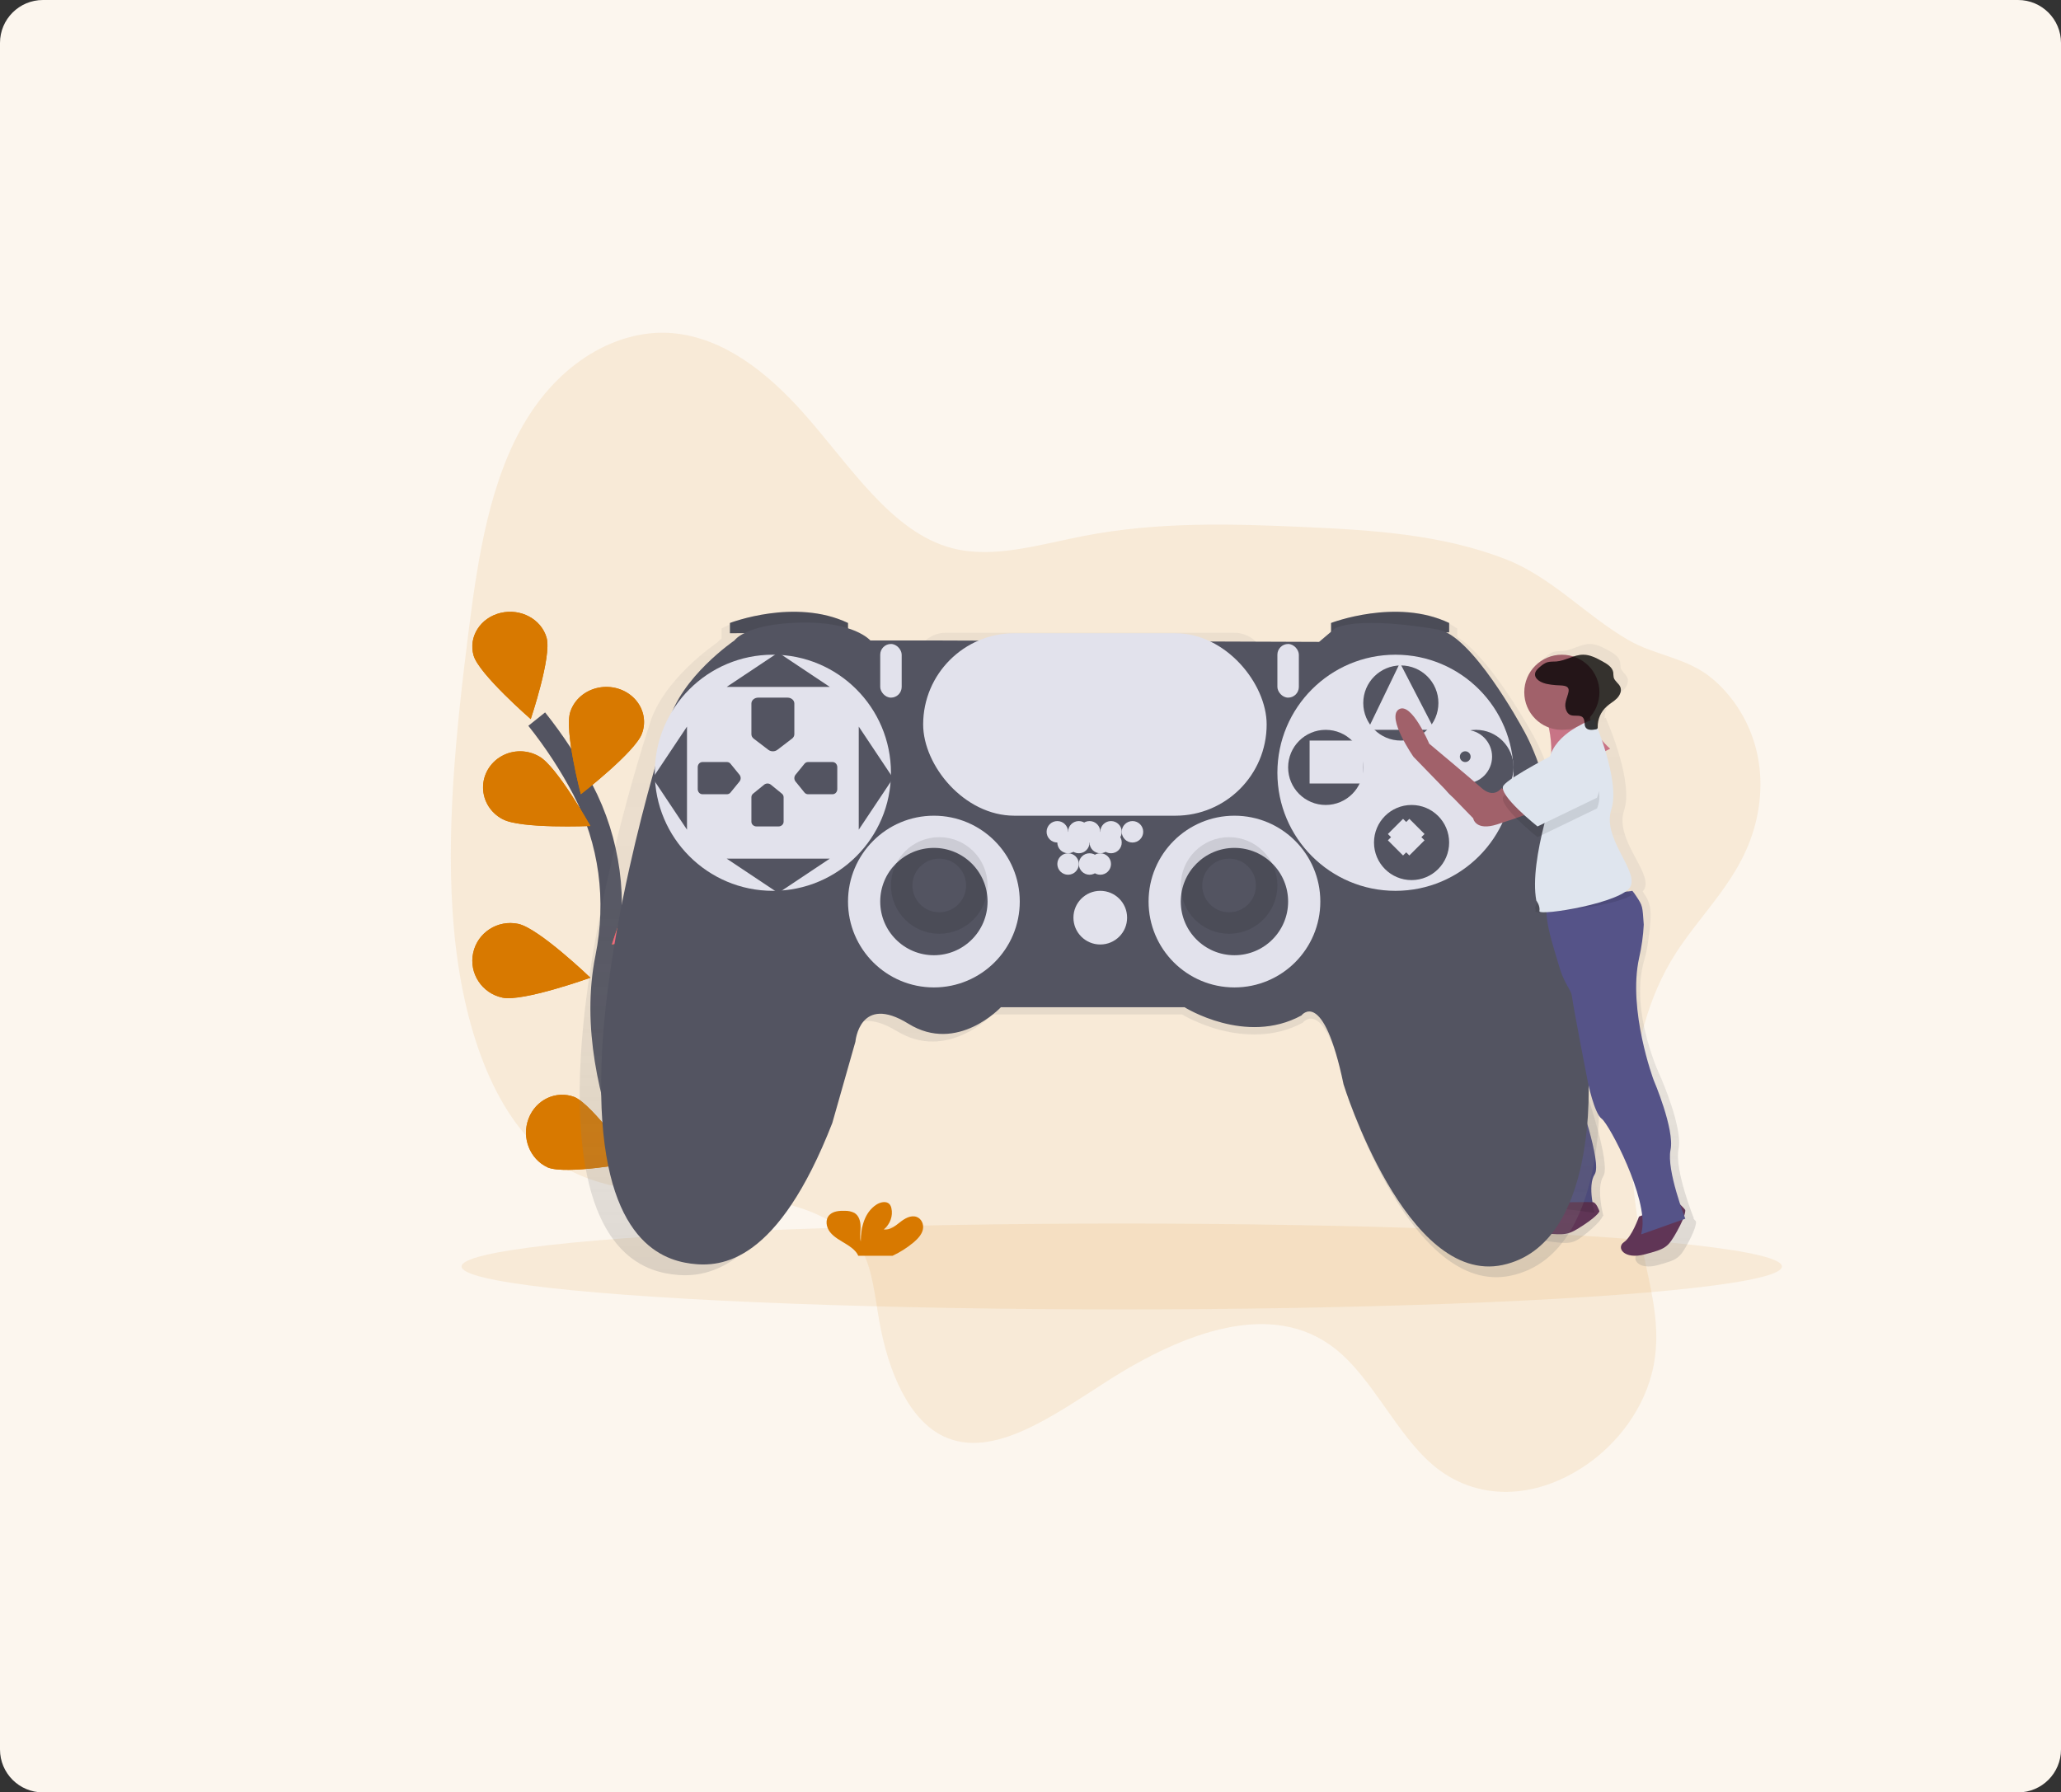 <?xml version="1.0" encoding="UTF-8"?>
<svg width="192px" height="167px" viewBox="0 0 192 167" version="1.1" xmlns="http://www.w3.org/2000/svg" xmlns:xlink="http://www.w3.org/1999/xlink">
    <rect x="0" y="0" width="192" height="167" fill="#333333" stroke="none"/>
    <title>56FBDC88-A47F-4907-8BEB-44882317EB5C</title>
    <defs>
        <linearGradient x1="49.992%" y1="99.981%" x2="49.992%" y2="-0.009%" id="linearGradient-1">
            <stop stop-color="#808080" stop-opacity="0.25" offset="0%"></stop>
            <stop stop-color="#808080" stop-opacity="0.12" offset="54%"></stop>
            <stop stop-color="#808080" stop-opacity="0.1" offset="100%"></stop>
        </linearGradient>
        <linearGradient x1="50.001%" y1="100.008%" x2="50.001%" y2="0%" id="linearGradient-2">
            <stop stop-color="#808080" stop-opacity="0.25" offset="0%"></stop>
            <stop stop-color="#808080" stop-opacity="0.12" offset="54%"></stop>
            <stop stop-color="#808080" stop-opacity="0.1" offset="100%"></stop>
        </linearGradient>
    </defs>
    <g id="Web" stroke="none" stroke-width="1" fill="none" fill-rule="evenodd">
        <g id="Dashboard-Main-(No-wallet)" transform="translate(-1072, -569)">
            <g id="Group-28" transform="translate(280, 545)">
                <g id="Group-26-Copy-3" transform="translate(768, 0)">
                    <g id="Group-13" transform="translate(24, 24)">
                        <path d="M4,0 L188,0 C190.209,1.48469752e-14 192,1.791 192,4 L192,163 C192,165.209 190.209,167 188,167 L4,167 C1.791,167 -1.73547709e-16,165.209 0,163 L0,4 C-7.1463071e-16,1.791 1.791,-3.82769592e-17 4,0 Z" id="Rectangle" fill="#FCF6EE"></path>
                        <path d="M155.627,89.604 C150.784,97.921 151.444,109.104 153.33,117.891 C153.961,120.833 154.695,123.932 154.041,127.258 C153.242,131.32 150.557,134.552 147.866,136.423 C142.96,139.836 137.435,139.86 133.478,136.488 C130.06,133.573 127.872,128.411 124.377,125.657 C118.528,121.049 110.329,124.091 103.166,128.666 C98.098,131.902 92.512,135.985 87.931,133.839 C84.707,132.329 82.765,127.915 81.913,123.085 C81.5,120.754 81.274,118.201 80.26,116.439 C79.656,115.392 78.813,114.7 77.936,114.137 C69.926,108.996 58.862,113.673 51.156,107.829 C45.95,103.882 43.108,95.565 42.295,86.623 C41.482,77.68 42.48,68.073 43.681,58.604 C44.535,51.879 45.654,44.672 49.008,39.144 C52.556,33.296 58.023,30.603 62.719,31.047 C67.415,31.492 71.44,34.646 74.887,38.525 C79.194,43.375 83.043,49.604 88.711,51.078 C92.571,52.082 96.835,50.735 100.972,49.935 C107.888,48.599 114.677,48.797 121.416,49.1 C127.868,49.39 134.358,49.786 140.329,52.127 C144.554,53.783 147.752,57.35 151.687,59.63 C154.248,61.116 157.168,61.249 159.541,63.253 C162.466,65.722 164.949,70.341 163.643,76.273 C162.401,81.916 158.203,85.19 155.627,89.604 Z" id="Path" fill="#D87900" opacity="0.1"></path>
                        <path d="M63,116 C63,116 53.898,101.886 56.452,89.222 C57.525,83.907 56.835,78.407 54.288,73.552 C53.075,71.25 51.64,69.057 50,67" id="Path" stroke="#535461" stroke-width="2"></path>
                        <path d="M50.921,59.424 C51.414,61.155 49.443,67 49.443,67 C49.443,67 44.611,62.801 44.117,61.069 C43.622,59.337 44.744,57.564 46.623,57.108 C48.502,56.652 50.426,57.686 50.921,59.418 L50.921,59.424 Z" id="Path" fill="#D87900"></path>
                        <path d="M59.808,68.335 C59.202,70.05 54.11,74 54.11,74 C54.11,74 52.532,68.006 53.139,66.291 C53.518,65.166 54.518,64.318 55.756,64.072 C56.994,63.826 58.279,64.22 59.118,65.102 C59.957,65.985 60.221,67.22 59.808,68.335 Z" id="Path" fill="#D87900"></path>
                        <path d="M64.869,85.76 C63.439,86.964 57,88 57,88 C57,88 58.859,82.01 60.29,80.8 C61.724,79.62 63.881,79.762 65.133,81.118 C66.385,82.475 66.267,84.542 64.868,85.76 L64.869,85.76 Z" id="Path" fill="#D87900"></path>
                        <path d="M64.258,99.461 C63.078,100.91 57,103 57,103 C57,103 57.764,96.691 58.944,95.243 C60.127,93.806 62.265,93.582 63.727,94.743 C65.189,95.903 65.427,98.012 64.258,99.461 Z" id="Path" fill="#D87900"></path>
                        <path d="M46.833,76.326 C48.493,77.239 55,76.96 55,76.96 C55,76.96 51.884,71.386 50.226,70.477 C49.149,69.85 47.808,69.84 46.722,70.453 C45.637,71.065 44.977,72.202 45.001,73.423 C45.024,74.644 45.725,75.757 46.833,76.33 L46.833,76.326 Z" id="Path" fill="#D87900"></path>
                        <path d="M46.803,92.951 C48.715,93.357 55,91.095 55,91.095 C55,91.095 50.196,86.485 48.28,86.078 C46.368,85.673 44.487,86.883 44.079,88.781 C43.671,90.679 44.89,92.545 46.803,92.95 L46.803,92.951 Z" id="Path" fill="#D87900"></path>
                        <path d="M51.008,108.765 C52.736,109.489 59,108.308 59,108.308 C59,108.308 55.238,102.932 53.51,102.208 C51.802,101.566 49.915,102.456 49.242,104.221 C48.568,105.985 49.349,107.992 51.009,108.76 L51.008,108.765 Z" id="Path" fill="#D87900"></path>
                        <path d="M50.921,59.424 C51.414,61.155 49.443,67 49.443,67 C49.443,67 44.611,62.801 44.117,61.069 C43.622,59.337 44.744,57.564 46.623,57.108 C48.502,56.652 50.426,57.686 50.921,59.418 L50.921,59.424 Z" id="Path" fill="#D87900"></path>
                        <path d="M59.808,68.335 C59.202,70.05 54.11,74 54.11,74 C54.11,74 52.532,68.006 53.139,66.291 C53.518,65.166 54.518,64.318 55.756,64.072 C56.994,63.826 58.279,64.22 59.118,65.102 C59.957,65.985 60.221,67.22 59.808,68.335 Z" id="Path" fill="#D87900"></path>
                        <path d="M64.869,85.76 C63.439,86.964 57,88 57,88 C57,88 58.859,82.01 60.29,80.8 C61.724,79.62 63.881,79.762 65.133,81.118 C66.385,82.475 66.267,84.542 64.868,85.76 L64.869,85.76 Z" id="Path" fill="#FC6681"></path>
                        <path d="M64.258,99.461 C63.078,100.91 57,103 57,103 C57,103 57.764,96.691 58.944,95.243 C60.127,93.806 62.265,93.582 63.727,94.743 C65.189,95.903 65.427,98.012 64.258,99.461 Z" id="Path" fill="#FC6681"></path>
                        <path d="M46.833,76.326 C48.493,77.239 55,76.96 55,76.96 C55,76.96 51.884,71.386 50.226,70.477 C49.149,69.85 47.808,69.84 46.722,70.453 C45.637,71.065 44.977,72.202 45.001,73.423 C45.024,74.644 45.725,75.757 46.833,76.33 L46.833,76.326 Z" id="Path" fill="#D87900"></path>
                        <path d="M46.803,92.951 C48.715,93.357 55,91.095 55,91.095 C55,91.095 50.196,86.485 48.28,86.078 C46.368,85.673 44.487,86.883 44.079,88.781 C43.671,90.679 44.89,92.545 46.803,92.95 L46.803,92.951 Z" id="Path" fill="#D87900"></path>
                        <path d="M51.008,108.765 C52.736,109.489 59,108.308 59,108.308 C59,108.308 55.238,102.932 53.51,102.208 C51.802,101.566 49.915,102.456 49.242,104.221 C48.568,105.985 49.349,107.992 51.009,108.76 L51.008,108.765 Z" id="Path" fill="#D87900"></path>
                        <ellipse id="Oval" fill="#D87900" opacity="0.1" cx="104.5" cy="118" rx="61.5" ry="4"></ellipse>
                        <path d="M157.996,113.813 C157.996,113.813 157.893,113.676 157.751,113.523 L157.792,113.509 C157.792,113.509 155.966,108.957 156.373,107.034 C156.779,105.112 154.749,100.459 154.749,100.459 C154.749,100.459 151.755,94.343 153.172,89.463 C153.334,88.888 153.456,88.303 153.538,87.711 C153.962,84.821 153.812,84.225 153.102,83.169 L153.024,83.055 C153.112,82.97 153.181,82.868 153.227,82.756 C153.836,81.137 150.388,78.203 151.305,75.471 C152.152,72.939 149.948,67.714 149.621,66.962 L149.621,66.962 L149.583,66.877 L149.473,66.913 C149.492,66.26 149.749,65.637 150.197,65.161 L150.218,65.141 C150.522,64.861 150.892,64.656 151.177,64.356 L151.194,64.337 C151.222,64.31 151.251,64.283 151.278,64.255 C151.561,63.959 151.754,63.521 151.6,63.141 C151.461,62.794 151.07,62.582 150.978,62.22 C150.955,62.057 150.942,61.893 150.937,61.728 C150.862,61.218 150.365,60.898 149.913,60.645 C149.352,60.329 148.762,60.008 148.114,60 C147.236,60 146.451,60.587 145.58,60.659 C145.283,60.685 144.975,60.649 144.694,60.748 C144.479,60.837 144.282,60.963 144.112,61.12 C144.011,61.199 143.917,61.284 143.828,61.375 C143.631,61.559 143.463,61.776 143.471,62.036 C143.485,62.226 143.574,62.403 143.719,62.527 C143.151,63.298 142.953,64.28 143.18,65.21 C143.407,66.14 144.035,66.922 144.894,67.346 C144.905,67.416 144.915,67.488 144.925,67.563 C145.053,68.521 145.128,69.876 144.787,70.937 C143.33,71.686 141.06,72.907 140.653,73.449 C140.589,73.542 140.57,73.658 140.599,73.766 C140.588,73.816 140.585,73.868 140.592,73.918 C140.273,73.991 139.85,73.918 139.334,73.449 C138.117,72.336 134.263,68.997 134.263,68.997 C134.263,68.997 132.539,64.748 131.321,65.553 C130.103,66.358 132.741,70.308 132.741,70.308 L138.515,76.482 C138.515,76.482 138.718,77.797 140.848,77.089 C141.551,76.856 142.187,76.633 142.724,76.44 L142.852,76.548 C142.372,79.347 142.124,83.077 143.893,84.172 C144.031,84.355 144.131,84.564 144.187,84.786 C144.178,84.82 144.169,84.854 144.162,84.887 C144.026,85.446 143.94,86.015 143.906,86.589 C143.572,87.349 143.419,88.176 143.457,89.005 L142.779,98.637 C142.779,98.637 142.678,100.761 143.388,102.38 C144.098,103.998 146.33,112.092 144.807,112.699 L144.952,112.718 C144.516,113.166 143.782,113.845 143.223,113.979 C142.373,114.18 142.611,115.479 144.494,115.696 C146.377,115.913 146.603,115.895 147.927,114.794 C149.094,113.824 149.279,113.391 149.306,113.298 L149.372,113.306 C149.372,113.306 148.662,110.676 149.372,109.564 C150.082,108.451 147.751,101.674 147.751,101.674 C147.731,100.808 147.763,99.942 147.846,99.08 C148.205,100.015 148.46,100.663 148.46,100.663 C148.46,100.663 149.069,103.597 149.779,104.107 C150.489,104.617 154.243,111.593 153.634,114.628 L153.564,114.981 L153.735,114.932 L153.751,114.932 C153.516,115.509 153.091,116.423 152.62,116.758 C151.91,117.269 152.62,118.377 154.446,117.871 C156.273,117.364 156.475,117.263 157.287,115.747 C158.099,114.23 157.996,113.813 157.996,113.813 Z" id="Path" fill="url(#linearGradient-1)"></path>
                        <path d="M143.771,87.537 L143.318,87 C142.855,87.827 142.634,88.759 142.679,89.698 L142.005,98.931 C142.005,98.931 141.904,100.967 142.61,102.519 C143.317,104.072 145.537,111.829 144.024,112.411 L148.559,113 C148.559,113 147.853,110.479 148.559,109.412 C149.266,108.345 146.944,101.848 146.944,101.848 C146.944,101.848 146.742,96.417 148.66,95.156 C150.577,93.894 143.771,87.537 143.771,87.537 Z" id="Path" fill="#555388"></path>
                        <path d="M144.741,112.036 C144.741,112.036 143.404,113.276 142.499,113.448 C141.594,113.62 141.847,114.722 143.857,114.907 C145.866,115.092 146.108,115.077 147.523,114.141 C148.937,113.205 149,112.853 149,112.853 C149,112.853 148.721,112.022 148.383,112.004 C148.045,111.986 144.741,112.036 144.741,112.036 Z" id="Path" fill="#603556"></path>
                        <path d="M144.07,87.828 L143.316,87 C142.854,87.827 142.633,88.759 142.678,89.698 L142.005,98.931 C142.005,98.931 141.904,100.967 142.609,102.519 C143.315,104.072 145.531,111.829 144.02,112.411 L148.547,113 C148.547,113 147.841,110.479 148.547,109.412 C149.252,108.345 146.935,101.848 146.935,101.848 C146.935,101.848 146.733,96.417 148.647,95.156 C150.561,93.894 144.07,87.828 144.07,87.828 Z" id="Path" fill="#000000" opacity="0.1"></path>
                        <path d="M148.965,101.021 C148.965,101.021 147.722,76.732 142.62,68.135 C142.62,68.135 138.879,61.331 135.753,59.347 L135.753,58.563 C130.651,55.046 124.373,58.563 124.373,58.563 L124.373,58.91 L123.065,59.996 L117.175,59.975 C116.635,59.328 115.833,58.953 114.988,58.954 L88.11,58.954 C87.315,58.953 86.557,59.284 86.019,59.866 L79.902,59.866 C79.902,59.866 79.541,59.448 78.594,59.028 L78.594,58.563 C73.492,55.046 67.214,58.563 67.214,58.563 L67.214,59.507 C67.065,59.605 66.933,59.726 66.822,59.866 C66.822,59.866 61.655,63.313 60.477,67.614 C60.477,67.614 54.133,86.564 54.002,101.412 C53.871,116.259 59.627,118.343 62.635,118.734 C65.642,119.125 71.005,118.606 76.238,105.453 L78.462,97.77 C78.462,97.77 78.854,93.211 83.563,96.077 C88.273,98.942 92.457,94.514 92.457,94.514 L110.117,94.514 C110.117,94.514 115.997,98.156 121.366,95.285 C121.366,95.285 123.459,92.55 125.421,101.797 C125.421,101.797 131.438,120.813 140.725,118.859 C150.011,116.905 148.965,101.021 148.965,101.021 Z" id="Path" fill="url(#linearGradient-2)"></path>
                        <path d="M68,59 L68,58.043 C68,58.043 74.069,55.696 79,58.043 L79,58.913 L68,59 Z" id="Path" fill="#535461"></path>
                        <path d="M124,59 L124,58.043 C124,58.043 130.069,55.696 135,58.043 L135,58.913 L124,59 Z" id="Path" fill="#535461"></path>
                        <path d="M68,59 L68,58.043 C68,58.043 74.069,55.696 79,58.043 L79,58.913 L68,59 Z" id="Path" fill="#000000" opacity="0.1"></path>
                        <path d="M124,59 L124,58.043 C124,58.043 130.069,55.696 135,58.043 L135,58.913 L124,59 Z" id="Path" fill="#000000" opacity="0.1"></path>
                        <path d="M87.037,59.676 L81.083,59.676 C81.083,59.676 79.563,57.878 74.496,58.007 C69.429,58.135 68.416,59.676 68.416,59.676 C68.416,59.676 63.412,63.08 62.272,67.319 C62.272,67.319 56.129,86.007 56.002,100.65 C55.875,115.292 61.449,117.347 64.362,117.733 C67.276,118.118 72.469,117.604 77.536,104.631 L79.69,97.053 C79.69,97.053 80.07,92.558 84.63,95.384 C89.19,98.209 93.244,93.842 93.244,93.842 L110.344,93.842 C110.344,93.842 116.044,97.439 121.238,94.613 C121.238,94.613 123.265,91.916 125.165,101.035 C125.165,101.035 130.992,119.788 139.985,117.861 C148.979,115.934 147.966,100.264 147.966,100.264 C147.966,100.264 146.762,76.31 141.822,67.832 C141.822,67.832 137.072,59.034 133.905,58.649 C133.905,58.649 127.065,57.364 124.405,58.52 L122.885,59.805 L87.037,59.676 Z" id="Path" fill="#535461"></path>
                        <circle id="Oval" fill="#E2E2EC" cx="72" cy="72" r="11"></circle>
                        <circle id="Oval" fill="#E2E2EC" cx="130" cy="72" r="11"></circle>
                        <path d="M73.781,68.821 L72.417,69.864 C72.178,70.045 71.82,70.045 71.581,69.864 L70.214,68.821 C70.079,68.718 70.001,68.57 70,68.415 L70,65.546 C70.001,65.244 70.284,65 70.633,65 L73.367,65 C73.535,65 73.696,65.057 73.815,65.16 C73.934,65.262 74,65.402 74,65.547 L74,68.412 C73.999,68.569 73.919,68.718 73.781,68.821 L73.781,68.821 Z" id="Path" fill="#535461"></path>
                        <path d="M72.836,73.943 L71.813,73.109 C71.633,72.964 71.365,72.964 71.186,73.109 L70.161,73.944 C70.059,74.026 70.001,74.144 70,74.269 L70,76.562 C70,76.679 70.05,76.79 70.139,76.872 C70.228,76.954 70.349,77 70.475,77 L72.525,77 C72.651,77 72.772,76.954 72.861,76.872 C72.95,76.79 73,76.679 73,76.563 L73,74.27 C72.999,74.144 72.939,74.025 72.836,73.943 Z" id="Path" fill="#535461"></path>
                        <path d="M68.056,73.838 L68.891,72.813 C69.036,72.633 69.036,72.365 68.891,72.186 L68.056,71.161 C67.974,71.059 67.855,71.001 67.731,71 L65.437,71 C65.195,71 65,71.213 65,71.475 L65,73.525 C65,73.651 65.046,73.772 65.128,73.861 C65.21,73.95 65.322,74 65.438,74 L67.732,74 C67.856,73.999 67.974,73.94 68.056,73.838 L68.056,73.838 Z" id="Path" fill="#535461"></path>
                        <path d="M74.942,73.839 L74.109,72.813 C73.964,72.634 73.964,72.365 74.109,72.186 L74.944,71.161 C75.026,71.059 75.145,71.001 75.269,71 L77.562,71 C77.679,71 77.79,71.05 77.872,71.139 C77.954,71.228 78,71.349 78,71.475 L78,73.525 C78,73.651 77.954,73.772 77.872,73.861 C77.79,73.95 77.679,74 77.563,74 L75.27,74 C75.144,74 75.025,73.941 74.942,73.839 L74.942,73.839 Z" id="Path" fill="#535461"></path>
                        <polygon id="Path" stroke="#535461" stroke-width="2" points="71 63 74 63 72.5 62"></polygon>
                        <polygon id="Path" stroke="#535461" stroke-width="2" points="71 81 74 81 72.5 82"></polygon>
                        <polygon id="Path" stroke="#535461" stroke-width="2" points="63 71 63 74 62 72.5"></polygon>
                        <polygon id="Path" stroke="#535461" stroke-width="2" points="81 71 81 74 82 72.5"></polygon>
                        <circle id="Oval" fill="#E2E2EC" cx="87" cy="84" r="8"></circle>
                        <circle id="Oval" fill="#535461" cx="87" cy="84" r="5"></circle>
                        <circle id="Oval" fill="#E2E2EC" cx="115" cy="84" r="8"></circle>
                        <circle id="Oval" fill="#535461" cx="115" cy="84" r="5"></circle>
                        <circle id="Oval" stroke="#000000" stroke-width="2" opacity="0.1" cx="87.5" cy="82.5" r="3.5"></circle>
                        <circle id="Oval" stroke="#000000" stroke-width="2" opacity="0.1" cx="114.5" cy="82.5" r="3.5"></circle>
                        <circle id="Oval" fill="#E2E2EC" cx="102.5" cy="85.5" r="2.5"></circle>
                        <circle id="Oval" fill="#E2E2EC" cx="98.5" cy="77.5" r="1"></circle>
                        <circle id="Oval" fill="#E2E2EC" cx="100.5" cy="77.5" r="1"></circle>
                        <circle id="Oval" fill="#E2E2EC" cx="99.5" cy="80.5" r="1"></circle>
                        <circle id="Oval" fill="#E2E2EC" cx="101.5" cy="80.5" r="1"></circle>
                        <circle id="Oval" fill="#E2E2EC" cx="102.5" cy="80.5" r="1"></circle>
                        <circle id="Oval" fill="#E2E2EC" cx="99.5" cy="78.5" r="1"></circle>
                        <circle id="Oval" fill="#E2E2EC" cx="100.5" cy="78.5" r="1"></circle>
                        <circle id="Oval" fill="#E2E2EC" cx="102.5" cy="78.5" r="1"></circle>
                        <circle id="Oval" fill="#E2E2EC" cx="103.5" cy="78.5" r="1"></circle>
                        <circle id="Oval" fill="#E2E2EC" cx="101.5" cy="77.5" r="1"></circle>
                        <circle id="Oval" fill="#E2E2EC" cx="103.5" cy="77.5" r="1"></circle>
                        <circle id="Oval" fill="#E2E2EC" cx="105.5" cy="77.5" r="1"></circle>
                        <rect id="Rectangle" fill="#E2E2EC" x="82" y="60" width="2" height="5" rx="1"></rect>
                        <rect id="Rectangle" fill="#E2E2EC" x="119" y="60" width="2" height="5" rx="1"></rect>
                        <circle id="Oval" fill="#535461" cx="130.5" cy="65.5" r="3.5"></circle>
                        <circle id="Oval" fill="#535461" cx="123.5" cy="71.5" r="3.5"></circle>
                        <circle id="Oval" fill="#535461" cx="137.5" cy="71.5" r="3.5"></circle>
                        <circle id="Oval" fill="#535461" cx="131.5" cy="78.5" r="3.5"></circle>
                        <rect id="Rectangle" fill="#E2E2EC" x="86" y="59" width="32" height="17" rx="8.5"></rect>
                        <polygon id="Path" stroke="#E2E2EC" stroke-width="2" points="129 67 130.448 64 132 67"></polygon>
                        <rect id="Rectangle" stroke="#E2E2EC" stroke-width="2" x="123" y="70" width="3" height="2"></rect>
                        <circle id="Oval" stroke="#E2E2EC" stroke-width="2" cx="136.5" cy="70.5" r="1.5"></circle>
                        <line x1="130" y1="77" x2="132" y2="79" id="Path" stroke="#E2E2EC" stroke-width="2"></line>
                        <line x1="132" y1="77" x2="130" y2="79" id="Path" stroke="#E2E2EC" stroke-width="2"></line>
                        <path d="M85.134,115.735 C85.508,115.412 85.864,115.029 85.972,114.568 C86.088,114.058 85.831,113.536 85.387,113.379 C84.849,113.19 84.275,113.533 83.838,113.88 C83.402,114.227 82.904,114.624 82.333,114.551 C82.924,114.068 83.207,113.28 83.042,112.574 C83.014,112.421 82.946,112.28 82.845,112.172 C82.547,111.877 82.005,112.004 81.648,112.235 C80.511,112.974 80.194,114.398 80.188,115.681 C80.073,115.218 80.17,114.737 80.167,114.261 C80.163,113.786 80.023,113.26 79.589,113.005 C79.311,112.869 79.01,112.804 78.708,112.814 C78.197,112.797 77.627,112.844 77.279,113.19 C76.846,113.613 76.958,114.338 77.335,114.809 C77.712,115.281 78.286,115.577 78.814,115.903 C79.217,116.152 79.624,116.441 79.871,116.833 C79.903,116.885 79.929,116.941 79.95,117 L83.153,117 C83.857,116.673 84.522,116.248 85.134,115.735 Z" id="Path" fill="#D87900"></path>
                        <path d="M152.686,113.352 C152.686,113.352 152.041,115.219 151.288,115.731 C150.534,116.243 151.288,117.386 153.23,116.869 C155.173,116.351 155.382,116.248 156.242,114.697 C157.103,113.146 156.996,112.733 156.996,112.733 C156.996,112.733 156.351,111.906 156.025,112.009 C155.698,112.112 152.686,113.352 152.686,113.352 Z" id="Path" fill="#603556"></path>
                        <path d="M150,69.763 C150,69.763 141.262,74.003 143.311,72.778 C144.689,71.955 144.605,69.771 144.402,68.426 C144.338,68.007 144.263,67.669 144.217,67.48 C144.191,67.373 144.174,67.313 144.174,67.313 C144.174,67.313 148.411,65.092 148.173,66.427 L148.173,66.427 C148.173,66.439 148.173,66.452 148.166,66.464 C148.146,66.553 148.135,66.644 148.134,66.735 C148.105,68.108 150,69.763 150,69.763 Z" id="Path" fill="#C87486"></path>
                        <path d="M139.876,73.423 C139.876,73.423 139.192,74.456 138.022,73.423 C136.851,72.389 133.142,69.289 133.142,69.289 C133.142,69.289 131.483,65.343 130.309,66.095 C129.136,66.848 131.676,70.511 131.676,70.511 L137.24,76.242 C137.24,76.242 137.435,77.463 139.486,76.805 C141.536,76.148 143,75.584 143,75.584 L139.876,73.423 Z" id="Path" fill="#A1616A"></path>
                        <g id="Group" transform="translate(27, 28)"></g>
                        <path d="M157,113.548 L153.056,114.951 L152.89,115 L152.958,114.65 C153.55,111.646 149.905,104.734 149.21,104.233 C148.514,103.732 147.925,100.824 147.925,100.824 C147.925,100.824 146.632,94.214 146.435,92.816 C146.385,92.466 146.205,92.187 145.986,91.802 C145.656,91.219 145.4,90.596 145.223,89.948 C144.789,88.398 143.778,85.647 144.149,84.09 C144.224,83.774 143.918,84.582 144.022,84.274 L144.082,84.103 L152.068,83 C152.201,83.163 152.325,83.334 152.439,83.51 C153.044,84.421 153.004,84.421 153.131,86.152 C153.077,87.196 152.931,88.233 152.698,89.251 C151.623,94.112 154.047,100.618 154.047,100.618 C154.047,100.618 156.02,105.225 155.626,107.128 C155.232,109.03 157,113.548 157,113.548 Z" id="Path" fill="#555388"></path>
                        <path d="M152,83.362 C150.777,84.432 142.939,85.263 143.037,84.923 C143.066,84.806 143.054,84.685 143,84.572 C143.078,84.346 143.172,84.124 143.282,83.905 L143.344,83.783 L151.615,83 C151.753,83.116 151.881,83.237 152,83.362 L152,83.362 Z" id="Path" fill="#000000" opacity="0.1"></path>
                        <path d="M148.489,67 C148.489,67 145.327,67.992 144.463,70.266 C143.598,72.539 145.119,72.663 145.119,72.663 C145.119,72.663 142.401,80.056 143.121,83.905 C143.121,83.905 143.504,84.4 143.409,84.893 C143.314,85.386 151.359,84.103 151.932,82.521 C152.505,80.939 149.25,78.074 150.112,75.405 C150.975,72.736 148.489,67 148.489,67 Z" id="Path" fill="#DFE5EE"></path>
                        <path d="M147.988,66.366 C147.983,66.388 147.975,66.41 147.964,66.43 C147.852,66.622 147.498,66.412 147.621,66.699 C147.147,67.133 146.998,68 146.275,68 C145.882,68.001 145.494,67.921 145.14,67.765 C145.092,67.434 145.035,67.168 145,67.018 C145.316,66.848 147.841,65.516 147.992,66.188 L147.992,66.188 C148.004,66.247 148.002,66.308 147.988,66.366 L147.988,66.366 Z" id="Path" fill="#000000" opacity="0.1"></path>
                        <circle id="Oval" fill="#A1616A" cx="145.5" cy="64.5" r="3.5"></circle>
                        <path d="M148.779,75.321 L143.233,78 C143.233,78 139.47,75.012 140.064,74.19 C140.657,73.367 145.313,71 145.313,71 C145.313,71 150.066,72.023 148.779,75.321 Z" id="Path" fill="#000000" opacity="0.1"></path>
                        <path d="M148.779,74.322 L143.233,77 C143.233,77 139.469,74.012 140.064,73.188 C140.659,72.365 145.313,70 145.313,70 C145.313,70 150.066,71.02 148.779,74.322 Z" id="Path" fill="#DFE5EE"></path>
                        <path d="M144.907,63.836 C144.416,63.788 143.908,63.736 143.482,63.497 C143.235,63.36 143.008,63.132 143,62.856 C142.991,62.531 143.275,62.278 143.535,62.072 C143.704,61.921 143.899,61.801 144.111,61.716 C144.39,61.622 144.694,61.656 144.988,61.632 C145.853,61.562 146.628,60.995 147.497,61 C148.135,61 148.722,61.315 149.277,61.618 C149.722,61.861 150.215,62.168 150.289,62.655 C150.294,62.812 150.307,62.969 150.329,63.125 C150.421,63.472 150.808,63.674 150.947,64.007 C151.098,64.37 150.907,64.791 150.627,65.075 C150.347,65.358 149.979,65.553 149.685,65.818 C149.134,66.311 148.826,67.008 148.841,67.734 C148.847,67.781 148.84,67.829 148.819,67.873 C148.774,67.925 148.708,67.957 148.638,67.96 C148.318,68.018 147.923,68.049 147.731,67.794 C147.539,67.539 147.691,67.114 147.472,66.863 C147.194,66.54 146.608,66.797 146.231,66.585 C146.104,66.505 146.005,66.391 145.946,66.256 C145.636,65.611 145.992,65.103 146.121,64.486 C146.273,63.766 145.434,63.887 144.907,63.836 Z" id="Path" fill="#000000" opacity="0.1"></path>
                        <path d="M144.907,63.834 C144.416,63.786 143.908,63.734 143.482,63.495 C143.235,63.358 143.008,63.131 143,62.855 C142.991,62.53 143.275,62.277 143.535,62.071 C143.704,61.921 143.899,61.8 144.111,61.715 C144.39,61.622 144.694,61.655 144.988,61.632 C145.853,61.562 146.628,60.995 147.497,61 C148.135,61 148.722,61.315 149.277,61.618 C149.722,61.86 150.215,62.167 150.289,62.654 C150.294,62.811 150.307,62.968 150.329,63.123 C150.421,63.47 150.808,63.672 150.947,64.005 C151.098,64.368 150.907,64.788 150.627,65.072 C150.347,65.355 149.979,65.55 149.685,65.814 C149.132,66.308 148.824,67.007 148.84,67.734 C148.846,67.781 148.839,67.83 148.818,67.873 C148.773,67.925 148.707,67.957 148.636,67.96 C148.316,68.018 147.921,68.049 147.73,67.794 C147.538,67.539 147.69,67.115 147.471,66.864 C147.192,66.541 146.607,66.798 146.23,66.586 C146.103,66.506 146.004,66.392 145.945,66.258 C145.632,65.611 145.989,65.1 146.119,64.478 C146.272,63.765 145.432,63.887 144.907,63.834 Z" id="Path" fill="#000000" opacity="0.753"></path>
                    </g>
                </g>
            </g>
        </g>
    </g>
</svg>